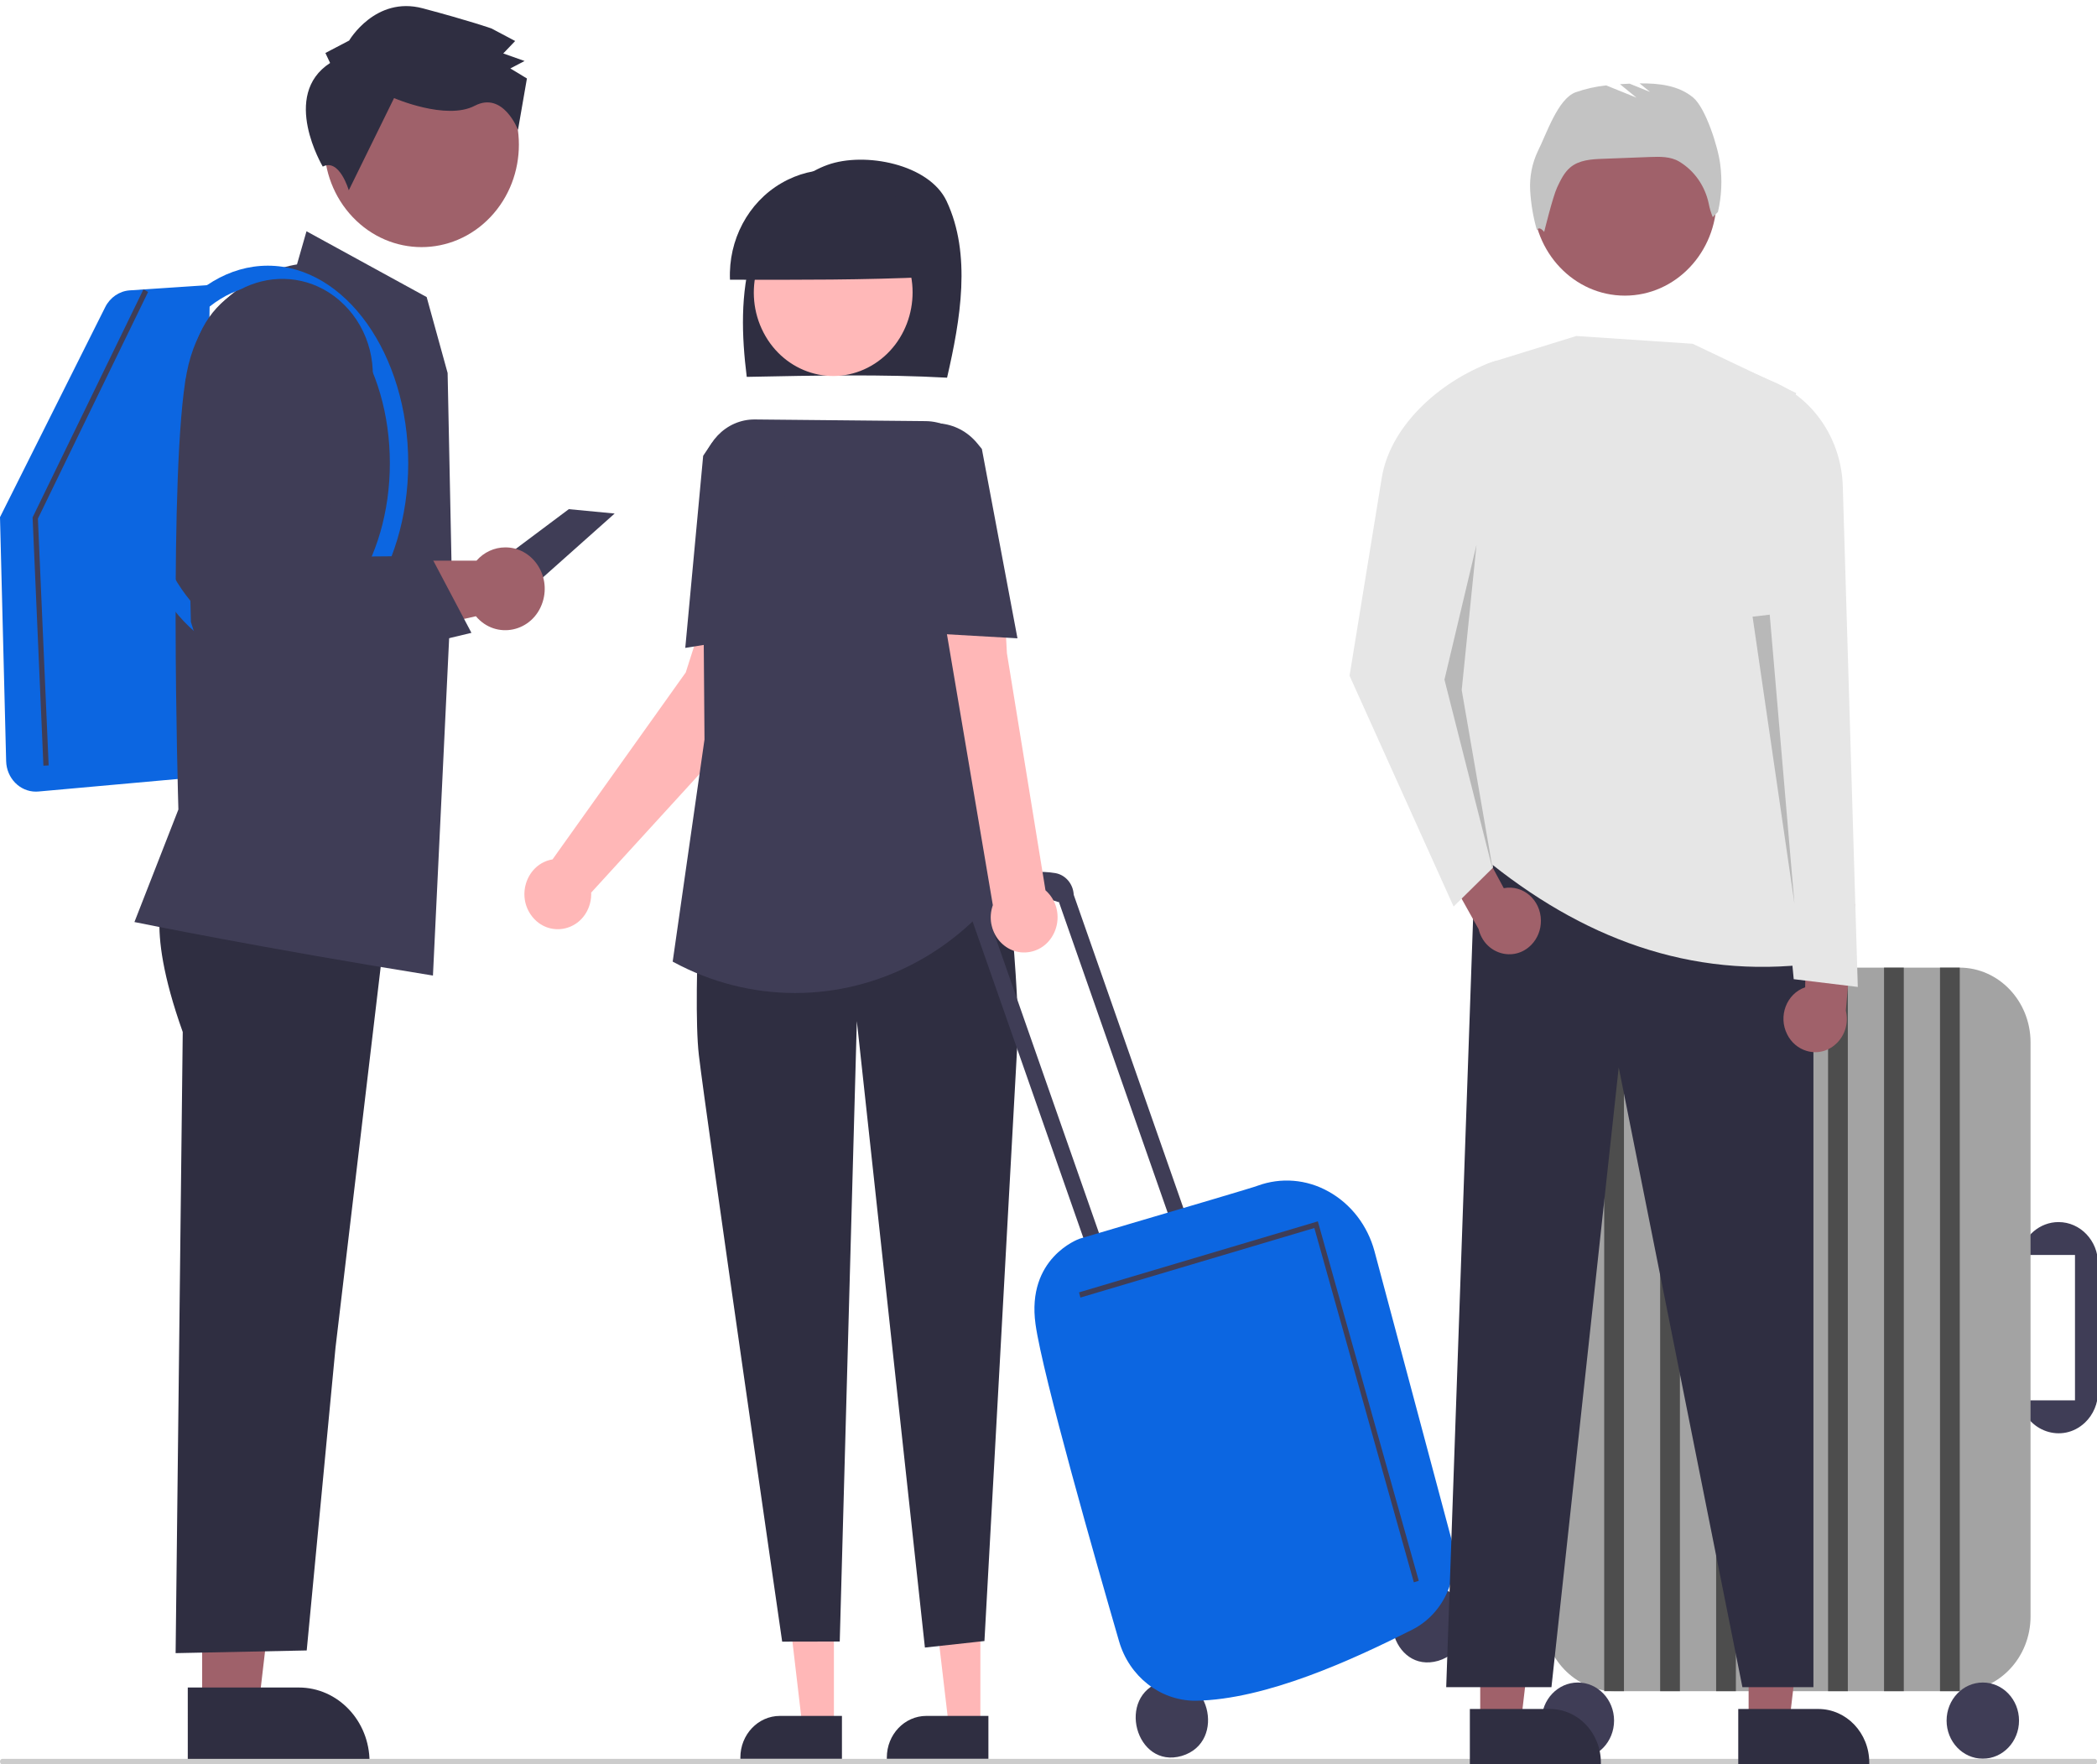 <?xml version="1.0" encoding="utf-8"?>
<svg viewBox="11.945 362.4 327.087 275.205" xmlns="http://www.w3.org/2000/svg">
  <defs/>
  <g transform="matrix(0.524, 0, 0, 0.551, 42.916, 477.212)" style="">
    <g>
      <path d="M 553.657 137.578 C 548.107 137.579 543.313 141.46 542.156 146.888 L 558.557 146.888 L 558.557 188.049 L 542.156 188.049 C 544.042 196.903 554.805 200.396 561.53 194.336 C 564.005 192.106 565.417 188.931 565.417 185.599 L 565.417 149.338 C 565.417 142.843 560.152 137.578 553.657 137.578 Z" fill="#3f3d56"/>
      <path d="M 421.427 65.546 C 409.755 65.56 400.296 75.018 400.283 86.691 L 400.283 249.227 C 400.296 260.899 409.755 270.358 421.427 270.371 L 524.182 270.371 C 535.855 270.358 545.313 260.899 545.327 249.227 L 545.327 86.691 C 545.313 75.018 535.855 65.56 524.182 65.546 L 421.427 65.546 Z" style="fill: rgb(163, 163, 163);"/>
      <circle cx="410.573" cy="278.701" r="10.78" fill="#3f3d56"/>
      <circle cx="531.116" cy="278.701" r="10.78" fill="#3f3d56"/>
      <rect x="418.414" y="64.076" width="5.88" height="206.295" fill="#4d4d4d" style=""/>
      <rect x="435.074" y="64.076" width="5.88" height="206.295" fill="#4d4d4d" style=""/>
      <rect x="451.734" y="64.076" width="5.88" height="206.295" fill="#4d4d4d" style=""/>
      <rect x="468.395" y="64.076" width="5.88" height="206.785" fill="#4d4d4d"/>
      <rect x="485.055" y="64.076" width="5.88" height="206.295" fill="#4d4d4d" style=""/>
      <rect x="501.716" y="65.546" width="5.88" height="204.825" fill="#4d4d4d" style=""/>
      <rect x="518.376" y="65.546" width="5.88" height="204.825" fill="#4d4d4d" style=""/>
    </g>
  </g>
  <polygon points="100.67 441.817 86.052 452.758 95.148 453.784 107.818 442.5 100.67 441.817" fill="#3f3d56" style=""/>
  <polygon points="43.477 628.637 52.269 628.636 56.454 592.949 43.476 592.949 43.477 628.637" fill="#9f616a" style=""/>
  <path d="M 41.234 625.616 L 58.55 625.615 L 58.551 625.615 C 64.645 625.616 69.586 630.814 69.586 637.227 L 69.586 637.604 L 41.235 637.605 L 41.234 625.616 Z" fill="#2f2e41" style=""/>
  <path d="M 37.949 501.172 C 37.949 501.172 34.139 505.704 40.449 523.372 L 39.338 620.253 L 59.786 619.834 L 64.28 572.576 L 72.463 503.613 L 37.949 501.172 Z" fill="#2f2e41" style=""/>
  <path d="M 17.534 485.877 C 15.022 485.871 12.972 483.763 12.904 481.121 L 11.945 443.068 L 28.364 410.29 C 29.121 408.788 30.562 407.805 32.174 407.691 L 44.687 406.847 L 43.606 483.551 L 17.941 485.859 C 17.804 485.872 17.669 485.877 17.534 485.877 Z" style="fill: rgb(12, 102, 225);"/>
  <path d="M 79.476 514.565 L 79.252 514.529 C 53.095 510.331 33.355 506.307 33.158 506.267 L 32.913 506.218 L 39.77 488.665 C 39.716 486.832 38.232 435.334 41.073 420.537 C 43.824 406.214 56.79 403.867 58.268 403.645 L 59.752 398.472 L 78.496 408.737 L 81.764 420.576 L 82.429 453.024 L 79.476 514.565 Z" fill="#3f3d56" style=""/>
  <path d="M 53.717 465.442 C 41.641 465.442 31.816 451.624 31.816 434.642 C 31.816 417.659 41.641 403.841 53.717 403.841 C 65.795 403.841 75.618 417.659 75.618 434.642 C 75.618 451.624 65.795 465.442 53.717 465.442 Z M 53.717 406.856 C 43.221 406.856 34.682 419.32 34.682 434.642 C 34.682 449.962 43.221 462.427 53.717 462.427 C 64.214 462.427 72.754 449.962 72.754 434.642 C 72.754 419.32 64.214 406.856 53.717 406.856 Z" style="fill: rgb(12, 102, 225);"/>
  <path d="M 90.766 447.78 C 89.059 447.779 87.431 448.529 86.272 449.847 L 54.767 449.847 L 43.227 452.432 L 45.121 467.811 L 86.174 458.519 C 89.305 462.242 95.092 460.999 96.59 456.286 C 97.918 452.1 94.959 447.778 90.766 447.78 Z" fill="#9f616a" style=""/>
  <circle cx="428.39" cy="181.45" r="17.629" transform="matrix(0.609, -0.641, 0.609, 0.641, -293.695, 543.252)" fill="#9f616a" style=""/>
  <path d="M 63.434 372.223 L 62.7 370.664 L 66.403 368.726 C 66.403 368.726 70.489 361.73 77.883 363.697 C 85.277 365.663 88.603 366.839 88.603 366.839 L 92.298 368.795 L 90.443 370.737 L 93.769 371.914 L 91.547 373.075 L 94.134 374.639 L 92.742 382.657 C 92.742 382.657 90.43 376.577 85.985 378.9 C 81.541 381.223 73.41 377.699 73.41 377.699 L 66.347 392.083 C 66.347 392.083 64.89 387.041 62.292 388.385 C 62.292 388.385 55.654 377.263 63.434 372.223 Z" fill="#2f2e41" style=""/>
  <path d="M 129.669 473.697 L 129.034 461.158 L 122.621 455.674 L 118.907 467.286 L 98.129 496.446 C 94.171 497.111 92.385 502.039 94.912 505.312 C 97.44 508.585 102.388 507.751 103.818 503.811 C 104.045 503.186 104.162 502.522 104.162 501.854 C 104.162 501.78 104.154 501.706 104.151 501.635 L 129.669 473.697 Z" fill="#ffb7b7" style=""/>
  <polygon points="142.018 631.732 137.104 631.732 134.767 611.79 142.019 611.79 142.018 631.732" fill="#ffb7b7" style=""/>
  <path d="M 143.27 636.743 L 127.427 636.743 L 127.427 636.532 C 127.428 632.948 130.189 630.044 133.594 630.044 L 133.595 630.044 L 143.27 630.044 L 143.27 636.743 Z" fill="#2f2e41" style=""/>
  <polygon points="164.862 631.732 159.948 631.732 157.611 611.79 164.863 611.79 164.862 631.732" fill="#ffb7b7" style=""/>
  <path d="M 166.115 636.743 L 150.272 636.743 L 150.272 636.532 C 150.272 632.948 153.033 630.044 156.439 630.044 L 166.115 630.044 L 166.115 636.743 Z" fill="#2f2e41" style=""/>
  <path d="M 159.667 421.312 C 161.748 412.275 163.512 402.08 159.588 393.757 C 156.865 387.981 146.796 386.036 141.024 388.118 C 135.251 390.197 131.076 395.843 129.242 401.998 C 127.407 408.153 127.62 414.785 128.421 421.184 C 139.035 420.969 149.652 420.755 159.667 421.312 Z" fill="#2f2e41" style=""/>
  <circle cx="745.943" cy="225.038" r="14.373" transform="matrix(0.756, -0.435, 0.413, 0.795, -514.967, 553.603)" fill="#ffb8b8" style=""/>
  <path d="M 156.887 405.6 C 157.113 393.006 144.299 384.878 133.822 390.969 C 128.646 393.977 125.539 399.816 125.806 406.031 C 136.403 406.054 146.999 406.079 156.887 405.6 Z" fill="#2f2e41" style=""/>
  <path d="M 121.873 486.768 C 121.873 486.768 119.859 517.559 120.951 526.952 C 122.044 536.343 133.947 618.459 133.947 618.459 L 142.927 618.441 L 145.593 521.675 L 156.211 619.382 L 165.497 618.366 L 170.765 522.789 C 170.765 522.789 169.939 487.009 163.225 483.421 L 121.873 486.768 Z" fill="#2f2e41" style=""/>
  <path d="M 135.957 517.289 C 129.361 517.288 122.863 515.632 116.996 512.458 L 116.869 512.389 L 121.832 477.735 L 121.509 436.436 C 121.472 431.663 125.16 427.784 129.696 427.827 L 156.328 428.086 C 161.312 428.134 165.211 432.616 164.817 437.843 L 162.326 470.953 L 170.567 497.826 L 169.133 499.829 C 161.304 510.82 149.012 517.289 135.957 517.289 Z" fill="#3f3d56" style=""/>
  <path d="M 118.833 463.458 L 121.624 433.494 L 122.522 432.151 C 125.105 428.281 130.186 427.36 133.854 430.097 L 134.623 430.671 L 133.862 461.037 L 118.833 463.458 Z" fill="#3f3d56" style=""/>
  <path d="M 233.182 609.852 C 240.397 607.755 243.477 619.283 236.28 621.449 C 229.066 623.545 225.987 612.016 233.182 609.852 Z" fill="#3f3d56" style=""/>
  <path d="M 193.183 624.691 C 200.399 622.593 203.477 634.12 196.28 636.285 C 189.066 638.383 185.988 626.854 193.183 624.691 Z" fill="#3f3d56" style=""/>
  <path d="M 176.994 503.103 L 177.106 503.071 L 195.689 556.158 L 198.139 555.433 L 179.422 501.966 C 179.339 500.267 178.143 498.86 176.55 498.585 C 167.257 497.038 163.489 505.719 163.489 505.719 L 163.526 505.776 L 182.525 560.053 L 184.974 559.327 L 166.535 506.648 C 172.149 500.807 176.994 503.103 176.994 503.103 Z" fill="#3f3d56" style=""/>
  <path d="M 198.292 627.675 C 192.85 627.629 188.071 623.862 186.489 618.385 C 182.943 606.17 174.573 576.902 173.466 568.96 C 172.021 558.618 180.156 555.676 180.338 555.614 C 180.557 555.537 183.827 554.573 188.354 553.24 C 196.049 550.974 207.675 547.549 208.104 547.347 C 211.746 546.015 215.751 546.34 219.155 548.246 C 222.664 550.187 225.26 553.558 226.339 557.571 L 238.31 602.381 C 239.834 608.05 237.26 614.055 232.209 616.602 C 222.972 621.272 209.427 627.5 198.475 627.675 C 198.413 627.675 198.353 627.675 198.292 627.675 Z" style="fill: rgb(12, 102, 225);"/>
  <path d="M 175.018 501.268 L 169.002 464.284 L 168.332 451.802 L 158.603 455.155 L 166.807 503.583 C 165.418 507.54 168.618 511.596 172.571 510.885 C 176.522 510.174 178.26 505.228 175.698 501.982 C 175.493 501.722 175.266 501.485 175.018 501.268 Z" fill="#ffb7b7" style=""/>
  <path d="M 170.648 461.963 L 155.465 461.095 L 151.899 430.951 L 152.245 430.633 C 155.842 427.352 161.289 427.771 164.393 431.57 L 165.096 432.428 L 165.106 432.483 L 170.648 461.963 Z" fill="#3f3d56" style=""/>
  <polygon points="232.474 609.21 216.955 553.943 180.466 564.793 180.248 563.982 217.501 552.905 217.613 553.305 233.242 608.97 232.474 609.21" fill="#3f3d56" style=""/>
  <polygon points="18.717 481.829 17.029 443.102 34.318 407.542 35.047 407.934 17.857 443.292 19.535 481.791 18.717 481.829" fill="#3f3d56" style=""/>
  <path d="M 338.677 637.605 L 12.3 637.605 C 12.028 637.605 11.857 637.246 11.993 636.959 C 12.056 636.826 12.172 636.743 12.3 636.743 L 338.677 636.743 C 338.95 636.743 339.12 637.102 338.984 637.39 C 338.92 637.521 338.805 637.605 338.677 637.605 Z" fill="#ccc" style=""/>
  <path d="M 45.323 470.693 L 41.72 459.415 L 40.849 421.824 L 42.383 416.489 C 45.544 405.511 58.814 402.248 66.269 410.618 C 70 414.807 71.113 420.877 69.129 426.226 L 60.901 448.412 L 61.32 449.269 L 79.145 449.116 L 85.479 461.11 L 45.323 470.693 Z" fill="#3f3d56" style=""/>
  <polygon points="242.828 631.139 249.166 631.139 252.181 605.418 242.827 605.418 242.828 631.139" fill="#a0616a" style=""/>
  <path d="M 241.211 628.964 L 253.693 628.964 C 258.086 628.964 261.647 632.71 261.647 637.331 L 261.647 637.604 L 241.211 637.605 L 241.211 628.964 Z" fill="#2f2e41" style=""/>
  <polygon points="284.692 631.139 291.031 631.139 294.045 605.418 284.692 605.418 284.692 631.139" fill="#a0616a" style=""/>
  <path d="M 283.076 628.964 L 295.557 628.964 L 295.558 628.964 C 299.95 628.964 303.511 632.71 303.511 637.331 L 303.511 637.604 L 283.076 637.605 L 283.076 628.964 Z" fill="#2f2e41" style=""/>
  <polygon points="237.522 625.561 253.938 625.561 264.431 528.883 283.724 625.561 294.801 625.561 294.801 510.273 242.136 493.689 237.522 625.561" fill="#2f2e41" style=""/>
  <circle cx="424.679" cy="317.977" r="16.622" fill="#a0616a" style="" transform="matrix(0.861, 0, 0, 0.906, -100.262, 105.366)"/>
  <path d="M 243.288 496.116 C 258.65 508.758 275.607 515.131 294.801 512.702 C 286.694 482.75 284.289 453.025 292.11 423.707 L 275.964 416.021 L 257.816 414.808 L 244.624 418.89 C 240.81 420.071 238.219 423.792 238.298 427.976 C 238.764 452.98 237.183 476.378 243.288 496.116 Z" fill="#e6e6e6" style=""/>
  <path d="M 251.812 385.984 C 253.19 383.248 254.939 377.798 257.718 376.787 C 259.263 376.249 260.858 375.891 262.477 375.721 L 267.202 377.634 L 264.629 375.53 C 265.131 375.497 265.631 375.47 266.131 375.452 L 269.32 376.742 L 267.69 375.407 C 270.661 375.376 273.729 375.7 276.032 377.605 C 277.995 379.227 279.941 385.375 280.255 387.983 C 280.592 390.476 280.474 393.014 279.908 395.46 L 279.101 396.269 C 278.818 395.587 278.607 394.876 278.468 394.146 C 277.883 391.392 276.223 389.026 273.896 387.621 L 273.853 387.596 C 272.499 386.793 270.856 386.831 269.303 386.889 L 261.927 387.17 C 260.152 387.235 258.242 387.354 256.859 388.525 C 255.925 389.317 255.364 390.483 254.831 391.614 C 254.145 393.075 252.801 398.58 252.801 398.58 C 252.801 398.58 252.041 397.542 251.677 398.315 C 251.093 396.297 250.738 394.212 250.619 392.107 C 250.503 389.991 250.914 387.879 251.812 385.984 Z" style="fill: rgb(195, 195, 195);"/>
  <path d="M 252.292 505.992 C 252.277 502.777 249.506 500.357 246.502 500.937 L 237.91 484.968 L 234.364 492.613 L 242.575 507.321 C 243.505 511.196 248.073 512.559 250.797 509.773 C 251.767 508.783 252.308 507.415 252.292 505.992 Z" fill="#a0616a" style=""/>
  <path d="M 290.71 523.744 C 289.265 520.911 290.606 517.393 293.51 516.396 L 293.828 498.047 L 301.302 503.44 L 299.854 520.038 C 300.792 523.91 297.394 527.4 293.738 526.318 C 292.436 525.934 291.341 525.002 290.71 523.744 Z" fill="#a0616a" style=""/>
  <path d="M 238.675 503.802 L 244.826 497.734 L 241.669 464.967 L 245.322 418.651 C 237.388 421.274 228.87 428.323 227.466 436.948 L 222.447 467.8 L 238.675 503.802 Z" fill="#e6e6e6" style=""/>
  <polygon points="242.247 447.371 237.249 468.407 244.826 498.255 239.939 470.025 242.247 447.371" opacity="0.2" style="isolation: isolate;"/>
  <path d="M 291.727 515.129 L 301.721 516.342 L 299.38 438.242 C 299.168 431.116 295.013 424.777 288.758 422.034 L 285.19 420.472 L 286.152 457.079 L 291.727 515.129 Z" fill="#e6e6e6" style=""/>
  <polygon points="287.984 458.276 291.841 503.35 285.31 458.589 287.984 458.276" opacity="0.2" style="isolation: isolate;"/>
</svg>